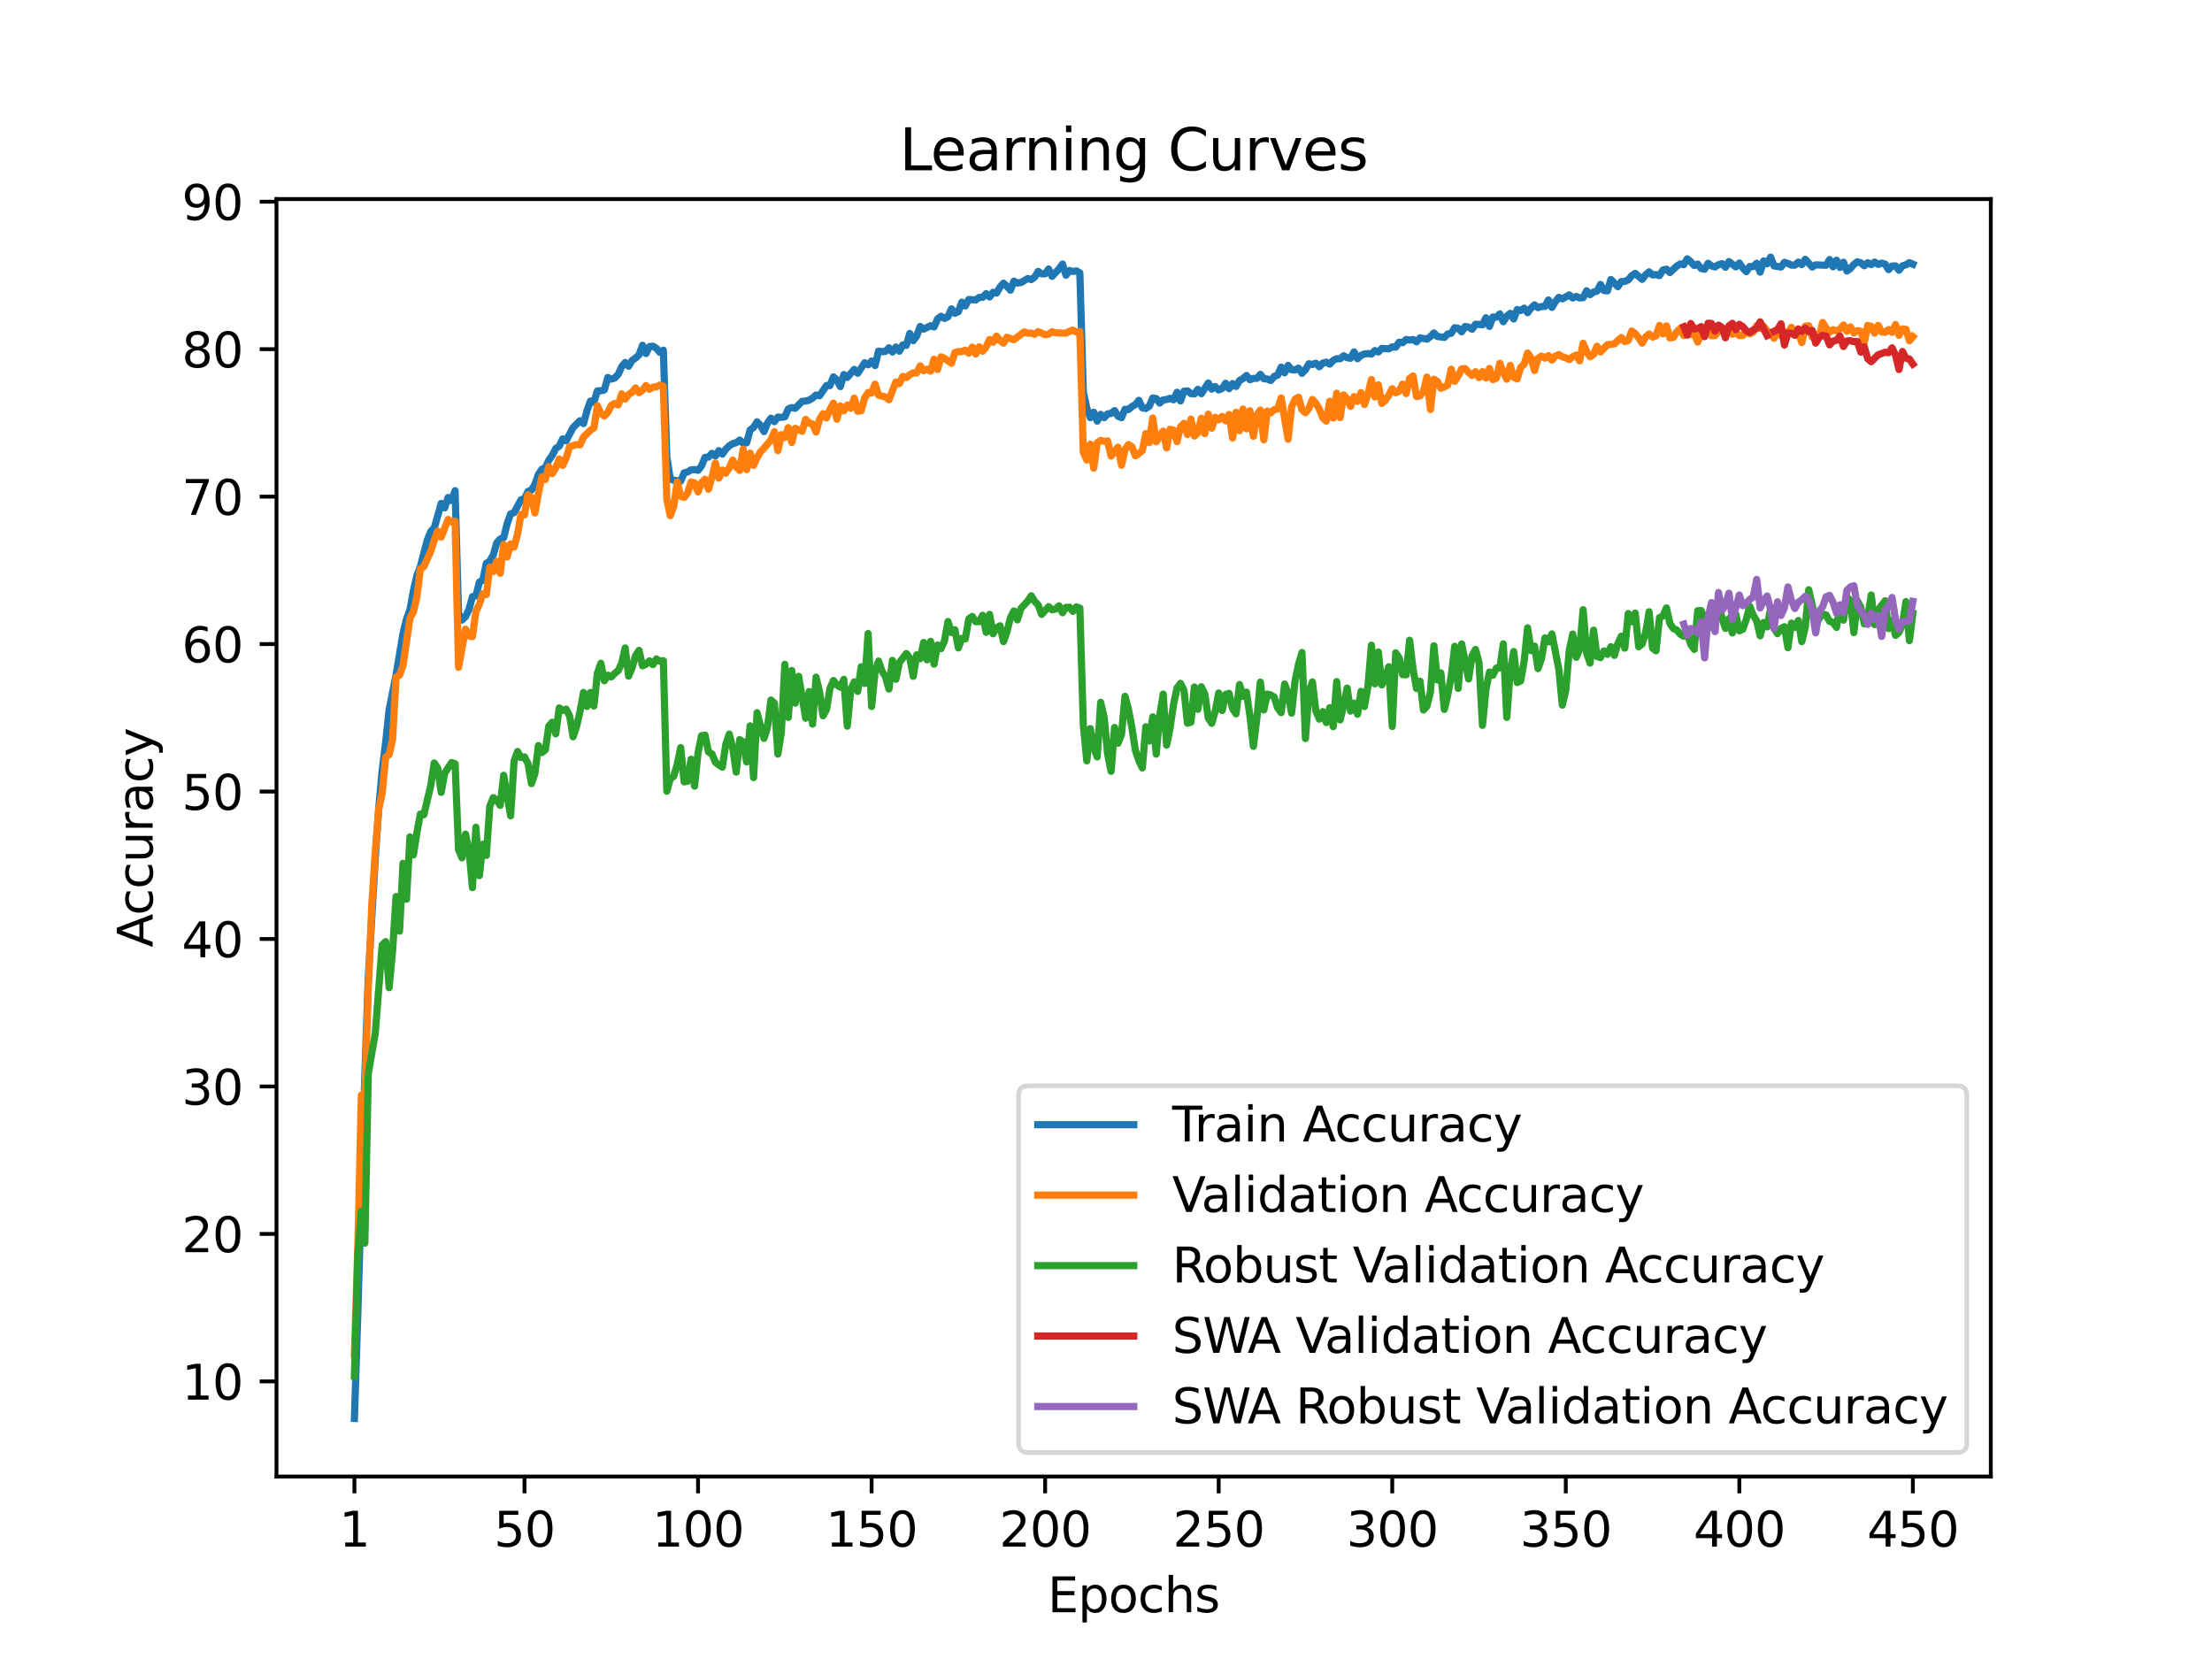 <?xml version="1.0" encoding="utf-8" standalone="no"?>
<!DOCTYPE svg PUBLIC "-//W3C//DTD SVG 1.1//EN"
  "http://www.w3.org/Graphics/SVG/1.1/DTD/svg11.dtd">
<svg xmlns:xlink="http://www.w3.org/1999/xlink" width="460.8pt" height="345.6pt" viewBox="0 0 460.8 345.6" xmlns="http://www.w3.org/2000/svg" version="1.1">
 <defs>
  <style type="text/css">*{stroke-linejoin: round; stroke-linecap: butt}</style>
 </defs>
 <g id="figure_1">
  <g id="patch_1">
   <path d="M 0 345.6 
L 460.8 345.6 
L 460.8 0 
L 0 0 
z
" style="fill: #ffffff"/>
  </g>
  <g id="axes_1">
   <g id="patch_2">
    <path d="M 57.6 307.584 
L 414.72 307.584 
L 414.72 41.472 
L 57.6 41.472 
z
" style="fill: #ffffff"/>
   </g>
   <g id="matplotlib.axis_1">
    <g id="xtick_1">
     <g id="line2d_1">
      <defs>
       <path id="m8cfac893a7" d="M 0 0 
L 0 3.5 
" style="stroke: #000000; stroke-width: 0.8"/>
      </defs>
      <g>
       <use xlink:href="#m8cfac893a7" x="73.833" y="307.584" style="stroke: #000000; stroke-width: 0.8"/>
      </g>
     </g>
     <g id="text_1">
      <!-- 1 -->
      <g transform="translate(70.651 322.182) scale(0.1 -0.1)">
       <defs>
        <path id="DejaVuSans-31" d="M 794 531 
L 1825 531 
L 1825 4091 
L 703 3866 
L 703 4441 
L 1819 4666 
L 2450 4666 
L 2450 531 
L 3481 531 
L 3481 0 
L 794 0 
L 794 531 
z
" transform="scale(0.016)"/>
       </defs>
       <use xlink:href="#DejaVuSans-31"/>
      </g>
     </g>
    </g>
    <g id="xtick_2">
     <g id="line2d_2">
      <g>
       <use xlink:href="#m8cfac893a7" x="109.263" y="307.584" style="stroke: #000000; stroke-width: 0.8"/>
      </g>
     </g>
     <g id="text_2">
      <!-- 50 -->
      <g transform="translate(102.9 322.182) scale(0.1 -0.1)">
       <defs>
        <path id="DejaVuSans-35" d="M 691 4666 
L 3169 4666 
L 3169 4134 
L 1269 4134 
L 1269 2991 
Q 1406 3038 1543 3061 
Q 1681 3084 1819 3084 
Q 2600 3084 3056 2656 
Q 3513 2228 3513 1497 
Q 3513 744 3044 326 
Q 2575 -91 1722 -91 
Q 1428 -91 1123 -41 
Q 819 9 494 109 
L 494 744 
Q 775 591 1075 516 
Q 1375 441 1709 441 
Q 2250 441 2565 725 
Q 2881 1009 2881 1497 
Q 2881 1984 2565 2268 
Q 2250 2553 1709 2553 
Q 1456 2553 1204 2497 
Q 953 2441 691 2322 
L 691 4666 
z
" transform="scale(0.016)"/>
        <path id="DejaVuSans-30" d="M 2034 4250 
Q 1547 4250 1301 3770 
Q 1056 3291 1056 2328 
Q 1056 1369 1301 889 
Q 1547 409 2034 409 
Q 2525 409 2770 889 
Q 3016 1369 3016 2328 
Q 3016 3291 2770 3770 
Q 2525 4250 2034 4250 
z
M 2034 4750 
Q 2819 4750 3233 4129 
Q 3647 3509 3647 2328 
Q 3647 1150 3233 529 
Q 2819 -91 2034 -91 
Q 1250 -91 836 529 
Q 422 1150 422 2328 
Q 422 3509 836 4129 
Q 1250 4750 2034 4750 
z
" transform="scale(0.016)"/>
       </defs>
       <use xlink:href="#DejaVuSans-35"/>
       <use xlink:href="#DejaVuSans-30" x="63.623"/>
      </g>
     </g>
    </g>
    <g id="xtick_3">
     <g id="line2d_3">
      <g>
       <use xlink:href="#m8cfac893a7" x="145.416" y="307.584" style="stroke: #000000; stroke-width: 0.8"/>
      </g>
     </g>
     <g id="text_3">
      <!-- 100 -->
      <g transform="translate(135.872 322.182) scale(0.1 -0.1)">
       <use xlink:href="#DejaVuSans-31"/>
       <use xlink:href="#DejaVuSans-30" x="63.623"/>
       <use xlink:href="#DejaVuSans-30" x="127.246"/>
      </g>
     </g>
    </g>
    <g id="xtick_4">
     <g id="line2d_4">
      <g>
       <use xlink:href="#m8cfac893a7" x="181.569" y="307.584" style="stroke: #000000; stroke-width: 0.8"/>
      </g>
     </g>
     <g id="text_4">
      <!-- 150 -->
      <g transform="translate(172.025 322.182) scale(0.1 -0.1)">
       <use xlink:href="#DejaVuSans-31"/>
       <use xlink:href="#DejaVuSans-35" x="63.623"/>
       <use xlink:href="#DejaVuSans-30" x="127.246"/>
      </g>
     </g>
    </g>
    <g id="xtick_5">
     <g id="line2d_5">
      <g>
       <use xlink:href="#m8cfac893a7" x="217.722" y="307.584" style="stroke: #000000; stroke-width: 0.8"/>
      </g>
     </g>
     <g id="text_5">
      <!-- 200 -->
      <g transform="translate(208.178 322.182) scale(0.1 -0.1)">
       <defs>
        <path id="DejaVuSans-32" d="M 1228 531 
L 3431 531 
L 3431 0 
L 469 0 
L 469 531 
Q 828 903 1448 1529 
Q 2069 2156 2228 2338 
Q 2531 2678 2651 2914 
Q 2772 3150 2772 3378 
Q 2772 3750 2511 3984 
Q 2250 4219 1831 4219 
Q 1534 4219 1204 4116 
Q 875 4013 500 3803 
L 500 4441 
Q 881 4594 1212 4672 
Q 1544 4750 1819 4750 
Q 2544 4750 2975 4387 
Q 3406 4025 3406 3419 
Q 3406 3131 3298 2873 
Q 3191 2616 2906 2266 
Q 2828 2175 2409 1742 
Q 1991 1309 1228 531 
z
" transform="scale(0.016)"/>
       </defs>
       <use xlink:href="#DejaVuSans-32"/>
       <use xlink:href="#DejaVuSans-30" x="63.623"/>
       <use xlink:href="#DejaVuSans-30" x="127.246"/>
      </g>
     </g>
    </g>
    <g id="xtick_6">
     <g id="line2d_6">
      <g>
       <use xlink:href="#m8cfac893a7" x="253.875" y="307.584" style="stroke: #000000; stroke-width: 0.8"/>
      </g>
     </g>
     <g id="text_6">
      <!-- 250 -->
      <g transform="translate(244.331 322.182) scale(0.1 -0.1)">
       <use xlink:href="#DejaVuSans-32"/>
       <use xlink:href="#DejaVuSans-35" x="63.623"/>
       <use xlink:href="#DejaVuSans-30" x="127.246"/>
      </g>
     </g>
    </g>
    <g id="xtick_7">
     <g id="line2d_7">
      <g>
       <use xlink:href="#m8cfac893a7" x="290.028" y="307.584" style="stroke: #000000; stroke-width: 0.8"/>
      </g>
     </g>
     <g id="text_7">
      <!-- 300 -->
      <g transform="translate(280.484 322.182) scale(0.1 -0.1)">
       <defs>
        <path id="DejaVuSans-33" d="M 2597 2516 
Q 3050 2419 3304 2112 
Q 3559 1806 3559 1356 
Q 3559 666 3084 287 
Q 2609 -91 1734 -91 
Q 1441 -91 1130 -33 
Q 819 25 488 141 
L 488 750 
Q 750 597 1062 519 
Q 1375 441 1716 441 
Q 2309 441 2620 675 
Q 2931 909 2931 1356 
Q 2931 1769 2642 2001 
Q 2353 2234 1838 2234 
L 1294 2234 
L 1294 2753 
L 1863 2753 
Q 2328 2753 2575 2939 
Q 2822 3125 2822 3475 
Q 2822 3834 2567 4026 
Q 2313 4219 1838 4219 
Q 1578 4219 1281 4162 
Q 984 4106 628 3988 
L 628 4550 
Q 988 4650 1302 4700 
Q 1616 4750 1894 4750 
Q 2613 4750 3031 4423 
Q 3450 4097 3450 3541 
Q 3450 3153 3228 2886 
Q 3006 2619 2597 2516 
z
" transform="scale(0.016)"/>
       </defs>
       <use xlink:href="#DejaVuSans-33"/>
       <use xlink:href="#DejaVuSans-30" x="63.623"/>
       <use xlink:href="#DejaVuSans-30" x="127.246"/>
      </g>
     </g>
    </g>
    <g id="xtick_8">
     <g id="line2d_8">
      <g>
       <use xlink:href="#m8cfac893a7" x="326.181" y="307.584" style="stroke: #000000; stroke-width: 0.8"/>
      </g>
     </g>
     <g id="text_8">
      <!-- 350 -->
      <g transform="translate(316.637 322.182) scale(0.1 -0.1)">
       <use xlink:href="#DejaVuSans-33"/>
       <use xlink:href="#DejaVuSans-35" x="63.623"/>
       <use xlink:href="#DejaVuSans-30" x="127.246"/>
      </g>
     </g>
    </g>
    <g id="xtick_9">
     <g id="line2d_9">
      <g>
       <use xlink:href="#m8cfac893a7" x="362.334" y="307.584" style="stroke: #000000; stroke-width: 0.8"/>
      </g>
     </g>
     <g id="text_9">
      <!-- 400 -->
      <g transform="translate(352.79 322.182) scale(0.1 -0.1)">
       <defs>
        <path id="DejaVuSans-34" d="M 2419 4116 
L 825 1625 
L 2419 1625 
L 2419 4116 
z
M 2253 4666 
L 3047 4666 
L 3047 1625 
L 3713 1625 
L 3713 1100 
L 3047 1100 
L 3047 0 
L 2419 0 
L 2419 1100 
L 313 1100 
L 313 1709 
L 2253 4666 
z
" transform="scale(0.016)"/>
       </defs>
       <use xlink:href="#DejaVuSans-34"/>
       <use xlink:href="#DejaVuSans-30" x="63.623"/>
       <use xlink:href="#DejaVuSans-30" x="127.246"/>
      </g>
     </g>
    </g>
    <g id="xtick_10">
     <g id="line2d_10">
      <g>
       <use xlink:href="#m8cfac893a7" x="398.487" y="307.584" style="stroke: #000000; stroke-width: 0.8"/>
      </g>
     </g>
     <g id="text_10">
      <!-- 450 -->
      <g transform="translate(388.944 322.182) scale(0.1 -0.1)">
       <use xlink:href="#DejaVuSans-34"/>
       <use xlink:href="#DejaVuSans-35" x="63.623"/>
       <use xlink:href="#DejaVuSans-30" x="127.246"/>
      </g>
     </g>
    </g>
    <g id="text_11">
     <!-- Epochs -->
     <g transform="translate(218.244 335.861) scale(0.1 -0.1)">
      <defs>
       <path id="DejaVuSans-45" d="M 628 4666 
L 3578 4666 
L 3578 4134 
L 1259 4134 
L 1259 2753 
L 3481 2753 
L 3481 2222 
L 1259 2222 
L 1259 531 
L 3634 531 
L 3634 0 
L 628 0 
L 628 4666 
z
" transform="scale(0.016)"/>
       <path id="DejaVuSans-70" d="M 1159 525 
L 1159 -1331 
L 581 -1331 
L 581 3500 
L 1159 3500 
L 1159 2969 
Q 1341 3281 1617 3432 
Q 1894 3584 2278 3584 
Q 2916 3584 3314 3078 
Q 3713 2572 3713 1747 
Q 3713 922 3314 415 
Q 2916 -91 2278 -91 
Q 1894 -91 1617 61 
Q 1341 213 1159 525 
z
M 3116 1747 
Q 3116 2381 2855 2742 
Q 2594 3103 2138 3103 
Q 1681 3103 1420 2742 
Q 1159 2381 1159 1747 
Q 1159 1113 1420 752 
Q 1681 391 2138 391 
Q 2594 391 2855 752 
Q 3116 1113 3116 1747 
z
" transform="scale(0.016)"/>
       <path id="DejaVuSans-6f" d="M 1959 3097 
Q 1497 3097 1228 2736 
Q 959 2375 959 1747 
Q 959 1119 1226 758 
Q 1494 397 1959 397 
Q 2419 397 2687 759 
Q 2956 1122 2956 1747 
Q 2956 2369 2687 2733 
Q 2419 3097 1959 3097 
z
M 1959 3584 
Q 2709 3584 3137 3096 
Q 3566 2609 3566 1747 
Q 3566 888 3137 398 
Q 2709 -91 1959 -91 
Q 1206 -91 779 398 
Q 353 888 353 1747 
Q 353 2609 779 3096 
Q 1206 3584 1959 3584 
z
" transform="scale(0.016)"/>
       <path id="DejaVuSans-63" d="M 3122 3366 
L 3122 2828 
Q 2878 2963 2633 3030 
Q 2388 3097 2138 3097 
Q 1578 3097 1268 2742 
Q 959 2388 959 1747 
Q 959 1106 1268 751 
Q 1578 397 2138 397 
Q 2388 397 2633 464 
Q 2878 531 3122 666 
L 3122 134 
Q 2881 22 2623 -34 
Q 2366 -91 2075 -91 
Q 1284 -91 818 406 
Q 353 903 353 1747 
Q 353 2603 823 3093 
Q 1294 3584 2113 3584 
Q 2378 3584 2631 3529 
Q 2884 3475 3122 3366 
z
" transform="scale(0.016)"/>
       <path id="DejaVuSans-68" d="M 3513 2113 
L 3513 0 
L 2938 0 
L 2938 2094 
Q 2938 2591 2744 2837 
Q 2550 3084 2163 3084 
Q 1697 3084 1428 2787 
Q 1159 2491 1159 1978 
L 1159 0 
L 581 0 
L 581 4863 
L 1159 4863 
L 1159 2956 
Q 1366 3272 1645 3428 
Q 1925 3584 2291 3584 
Q 2894 3584 3203 3211 
Q 3513 2838 3513 2113 
z
" transform="scale(0.016)"/>
       <path id="DejaVuSans-73" d="M 2834 3397 
L 2834 2853 
Q 2591 2978 2328 3040 
Q 2066 3103 1784 3103 
Q 1356 3103 1142 2972 
Q 928 2841 928 2578 
Q 928 2378 1081 2264 
Q 1234 2150 1697 2047 
L 1894 2003 
Q 2506 1872 2764 1633 
Q 3022 1394 3022 966 
Q 3022 478 2636 193 
Q 2250 -91 1575 -91 
Q 1294 -91 989 -36 
Q 684 19 347 128 
L 347 722 
Q 666 556 975 473 
Q 1284 391 1588 391 
Q 1994 391 2212 530 
Q 2431 669 2431 922 
Q 2431 1156 2273 1281 
Q 2116 1406 1581 1522 
L 1381 1569 
Q 847 1681 609 1914 
Q 372 2147 372 2553 
Q 372 3047 722 3315 
Q 1072 3584 1716 3584 
Q 2034 3584 2315 3537 
Q 2597 3491 2834 3397 
z
" transform="scale(0.016)"/>
      </defs>
      <use xlink:href="#DejaVuSans-45"/>
      <use xlink:href="#DejaVuSans-70" x="63.184"/>
      <use xlink:href="#DejaVuSans-6f" x="126.66"/>
      <use xlink:href="#DejaVuSans-63" x="187.842"/>
      <use xlink:href="#DejaVuSans-68" x="242.822"/>
      <use xlink:href="#DejaVuSans-73" x="306.201"/>
     </g>
    </g>
   </g>
   <g id="matplotlib.axis_2">
    <g id="ytick_1">
     <g id="line2d_11">
      <defs>
       <path id="m7bc12a0cc9" d="M 0 0 
L -3.5 0 
" style="stroke: #000000; stroke-width: 0.8"/>
      </defs>
      <g>
       <use xlink:href="#m7bc12a0cc9" x="57.6" y="287.765" style="stroke: #000000; stroke-width: 0.8"/>
      </g>
     </g>
     <g id="text_12">
      <!-- 10 -->
      <g transform="translate(37.875 291.565) scale(0.1 -0.1)">
       <use xlink:href="#DejaVuSans-31"/>
       <use xlink:href="#DejaVuSans-30" x="63.623"/>
      </g>
     </g>
    </g>
    <g id="ytick_2">
     <g id="line2d_12">
      <g>
       <use xlink:href="#m7bc12a0cc9" x="57.6" y="257.047" style="stroke: #000000; stroke-width: 0.8"/>
      </g>
     </g>
     <g id="text_13">
      <!-- 20 -->
      <g transform="translate(37.875 260.846) scale(0.1 -0.1)">
       <use xlink:href="#DejaVuSans-32"/>
       <use xlink:href="#DejaVuSans-30" x="63.623"/>
      </g>
     </g>
    </g>
    <g id="ytick_3">
     <g id="line2d_13">
      <g>
       <use xlink:href="#m7bc12a0cc9" x="57.6" y="226.329" style="stroke: #000000; stroke-width: 0.8"/>
      </g>
     </g>
     <g id="text_14">
      <!-- 30 -->
      <g transform="translate(37.875 230.128) scale(0.1 -0.1)">
       <use xlink:href="#DejaVuSans-33"/>
       <use xlink:href="#DejaVuSans-30" x="63.623"/>
      </g>
     </g>
    </g>
    <g id="ytick_4">
     <g id="line2d_14">
      <g>
       <use xlink:href="#m7bc12a0cc9" x="57.6" y="195.61" style="stroke: #000000; stroke-width: 0.8"/>
      </g>
     </g>
     <g id="text_15">
      <!-- 40 -->
      <g transform="translate(37.875 199.409) scale(0.1 -0.1)">
       <use xlink:href="#DejaVuSans-34"/>
       <use xlink:href="#DejaVuSans-30" x="63.623"/>
      </g>
     </g>
    </g>
    <g id="ytick_5">
     <g id="line2d_15">
      <g>
       <use xlink:href="#m7bc12a0cc9" x="57.6" y="164.892" style="stroke: #000000; stroke-width: 0.8"/>
      </g>
     </g>
     <g id="text_16">
      <!-- 50 -->
      <g transform="translate(37.875 168.691) scale(0.1 -0.1)">
       <use xlink:href="#DejaVuSans-35"/>
       <use xlink:href="#DejaVuSans-30" x="63.623"/>
      </g>
     </g>
    </g>
    <g id="ytick_6">
     <g id="line2d_16">
      <g>
       <use xlink:href="#m7bc12a0cc9" x="57.6" y="134.173" style="stroke: #000000; stroke-width: 0.8"/>
      </g>
     </g>
     <g id="text_17">
      <!-- 60 -->
      <g transform="translate(37.875 137.972) scale(0.1 -0.1)">
       <defs>
        <path id="DejaVuSans-36" d="M 2113 2584 
Q 1688 2584 1439 2293 
Q 1191 2003 1191 1497 
Q 1191 994 1439 701 
Q 1688 409 2113 409 
Q 2538 409 2786 701 
Q 3034 994 3034 1497 
Q 3034 2003 2786 2293 
Q 2538 2584 2113 2584 
z
M 3366 4563 
L 3366 3988 
Q 3128 4100 2886 4159 
Q 2644 4219 2406 4219 
Q 1781 4219 1451 3797 
Q 1122 3375 1075 2522 
Q 1259 2794 1537 2939 
Q 1816 3084 2150 3084 
Q 2853 3084 3261 2657 
Q 3669 2231 3669 1497 
Q 3669 778 3244 343 
Q 2819 -91 2113 -91 
Q 1303 -91 875 529 
Q 447 1150 447 2328 
Q 447 3434 972 4092 
Q 1497 4750 2381 4750 
Q 2619 4750 2861 4703 
Q 3103 4656 3366 4563 
z
" transform="scale(0.016)"/>
       </defs>
       <use xlink:href="#DejaVuSans-36"/>
       <use xlink:href="#DejaVuSans-30" x="63.623"/>
      </g>
     </g>
    </g>
    <g id="ytick_7">
     <g id="line2d_17">
      <g>
       <use xlink:href="#m7bc12a0cc9" x="57.6" y="103.455" style="stroke: #000000; stroke-width: 0.8"/>
      </g>
     </g>
     <g id="text_18">
      <!-- 70 -->
      <g transform="translate(37.875 107.254) scale(0.1 -0.1)">
       <defs>
        <path id="DejaVuSans-37" d="M 525 4666 
L 3525 4666 
L 3525 4397 
L 1831 0 
L 1172 0 
L 2766 4134 
L 525 4134 
L 525 4666 
z
" transform="scale(0.016)"/>
       </defs>
       <use xlink:href="#DejaVuSans-37"/>
       <use xlink:href="#DejaVuSans-30" x="63.623"/>
      </g>
     </g>
    </g>
    <g id="ytick_8">
     <g id="line2d_18">
      <g>
       <use xlink:href="#m7bc12a0cc9" x="57.6" y="72.736" style="stroke: #000000; stroke-width: 0.8"/>
      </g>
     </g>
     <g id="text_19">
      <!-- 80 -->
      <g transform="translate(37.875 76.536) scale(0.1 -0.1)">
       <defs>
        <path id="DejaVuSans-38" d="M 2034 2216 
Q 1584 2216 1326 1975 
Q 1069 1734 1069 1313 
Q 1069 891 1326 650 
Q 1584 409 2034 409 
Q 2484 409 2743 651 
Q 3003 894 3003 1313 
Q 3003 1734 2745 1975 
Q 2488 2216 2034 2216 
z
M 1403 2484 
Q 997 2584 770 2862 
Q 544 3141 544 3541 
Q 544 4100 942 4425 
Q 1341 4750 2034 4750 
Q 2731 4750 3128 4425 
Q 3525 4100 3525 3541 
Q 3525 3141 3298 2862 
Q 3072 2584 2669 2484 
Q 3125 2378 3379 2068 
Q 3634 1759 3634 1313 
Q 3634 634 3220 271 
Q 2806 -91 2034 -91 
Q 1263 -91 848 271 
Q 434 634 434 1313 
Q 434 1759 690 2068 
Q 947 2378 1403 2484 
z
M 1172 3481 
Q 1172 3119 1398 2916 
Q 1625 2713 2034 2713 
Q 2441 2713 2670 2916 
Q 2900 3119 2900 3481 
Q 2900 3844 2670 4047 
Q 2441 4250 2034 4250 
Q 1625 4250 1398 4047 
Q 1172 3844 1172 3481 
z
" transform="scale(0.016)"/>
       </defs>
       <use xlink:href="#DejaVuSans-38"/>
       <use xlink:href="#DejaVuSans-30" x="63.623"/>
      </g>
     </g>
    </g>
    <g id="ytick_9">
     <g id="line2d_19">
      <g>
       <use xlink:href="#m7bc12a0cc9" x="57.6" y="42.018" style="stroke: #000000; stroke-width: 0.8"/>
      </g>
     </g>
     <g id="text_20">
      <!-- 90 -->
      <g transform="translate(37.875 45.817) scale(0.1 -0.1)">
       <defs>
        <path id="DejaVuSans-39" d="M 703 97 
L 703 672 
Q 941 559 1184 500 
Q 1428 441 1663 441 
Q 2288 441 2617 861 
Q 2947 1281 2994 2138 
Q 2813 1869 2534 1725 
Q 2256 1581 1919 1581 
Q 1219 1581 811 2004 
Q 403 2428 403 3163 
Q 403 3881 828 4315 
Q 1253 4750 1959 4750 
Q 2769 4750 3195 4129 
Q 3622 3509 3622 2328 
Q 3622 1225 3098 567 
Q 2575 -91 1691 -91 
Q 1453 -91 1209 -44 
Q 966 3 703 97 
z
M 1959 2075 
Q 2384 2075 2632 2365 
Q 2881 2656 2881 3163 
Q 2881 3666 2632 3958 
Q 2384 4250 1959 4250 
Q 1534 4250 1286 3958 
Q 1038 3666 1038 3163 
Q 1038 2656 1286 2365 
Q 1534 2075 1959 2075 
z
" transform="scale(0.016)"/>
       </defs>
       <use xlink:href="#DejaVuSans-39"/>
       <use xlink:href="#DejaVuSans-30" x="63.623"/>
      </g>
     </g>
    </g>
    <g id="text_21">
     <!-- Accuracy -->
     <g transform="translate(31.795 197.356) rotate(-90) scale(0.1 -0.1)">
      <defs>
       <path id="DejaVuSans-41" d="M 2188 4044 
L 1331 1722 
L 3047 1722 
L 2188 4044 
z
M 1831 4666 
L 2547 4666 
L 4325 0 
L 3669 0 
L 3244 1197 
L 1141 1197 
L 716 0 
L 50 0 
L 1831 4666 
z
" transform="scale(0.016)"/>
       <path id="DejaVuSans-75" d="M 544 1381 
L 544 3500 
L 1119 3500 
L 1119 1403 
Q 1119 906 1312 657 
Q 1506 409 1894 409 
Q 2359 409 2629 706 
Q 2900 1003 2900 1516 
L 2900 3500 
L 3475 3500 
L 3475 0 
L 2900 0 
L 2900 538 
Q 2691 219 2414 64 
Q 2138 -91 1772 -91 
Q 1169 -91 856 284 
Q 544 659 544 1381 
z
M 1991 3584 
L 1991 3584 
z
" transform="scale(0.016)"/>
       <path id="DejaVuSans-72" d="M 2631 2963 
Q 2534 3019 2420 3045 
Q 2306 3072 2169 3072 
Q 1681 3072 1420 2755 
Q 1159 2438 1159 1844 
L 1159 0 
L 581 0 
L 581 3500 
L 1159 3500 
L 1159 2956 
Q 1341 3275 1631 3429 
Q 1922 3584 2338 3584 
Q 2397 3584 2469 3576 
Q 2541 3569 2628 3553 
L 2631 2963 
z
" transform="scale(0.016)"/>
       <path id="DejaVuSans-61" d="M 2194 1759 
Q 1497 1759 1228 1600 
Q 959 1441 959 1056 
Q 959 750 1161 570 
Q 1363 391 1709 391 
Q 2188 391 2477 730 
Q 2766 1069 2766 1631 
L 2766 1759 
L 2194 1759 
z
M 3341 1997 
L 3341 0 
L 2766 0 
L 2766 531 
Q 2569 213 2275 61 
Q 1981 -91 1556 -91 
Q 1019 -91 701 211 
Q 384 513 384 1019 
Q 384 1609 779 1909 
Q 1175 2209 1959 2209 
L 2766 2209 
L 2766 2266 
Q 2766 2663 2505 2880 
Q 2244 3097 1772 3097 
Q 1472 3097 1187 3025 
Q 903 2953 641 2809 
L 641 3341 
Q 956 3463 1253 3523 
Q 1550 3584 1831 3584 
Q 2591 3584 2966 3190 
Q 3341 2797 3341 1997 
z
" transform="scale(0.016)"/>
       <path id="DejaVuSans-79" d="M 2059 -325 
Q 1816 -950 1584 -1140 
Q 1353 -1331 966 -1331 
L 506 -1331 
L 506 -850 
L 844 -850 
Q 1081 -850 1212 -737 
Q 1344 -625 1503 -206 
L 1606 56 
L 191 3500 
L 800 3500 
L 1894 763 
L 2988 3500 
L 3597 3500 
L 2059 -325 
z
" transform="scale(0.016)"/>
      </defs>
      <use xlink:href="#DejaVuSans-41"/>
      <use xlink:href="#DejaVuSans-63" x="66.658"/>
      <use xlink:href="#DejaVuSans-63" x="121.639"/>
      <use xlink:href="#DejaVuSans-75" x="176.619"/>
      <use xlink:href="#DejaVuSans-72" x="239.998"/>
      <use xlink:href="#DejaVuSans-61" x="281.111"/>
      <use xlink:href="#DejaVuSans-63" x="342.391"/>
      <use xlink:href="#DejaVuSans-79" x="397.371"/>
     </g>
    </g>
   </g>
   <g id="line2d_20">
    <path d="M 73.833 295.488 
L 74.556 273.156 
L 76.002 224 
L 76.725 203.505 
L 78.171 178.862 
L 78.894 168.418 
L 79.617 160.437 
L 80.34 154.65 
L 81.063 147.849 
L 82.509 140.575 
L 83.956 131.937 
L 84.679 129 
L 85.402 127.016 
L 86.125 123.053 
L 86.848 119.926 
L 87.571 118.003 
L 89.017 112.498 
L 89.74 110.704 
L 90.463 109.998 
L 91.909 104.874 
L 92.632 105.802 
L 93.355 103.627 
L 94.078 104.272 
L 94.802 102.22 
L 95.525 127.79 
L 96.248 129.172 
L 96.971 128.453 
L 97.694 126.973 
L 98.417 124.294 
L 99.14 124.128 
L 99.863 121.265 
L 100.586 120.841 
L 101.309 117.358 
L 102.032 116.879 
L 102.755 115.625 
L 103.478 113.082 
L 104.201 112.289 
L 104.924 112.001 
L 105.647 109.113 
L 106.37 107.061 
L 107.094 106.785 
L 108.54 104.118 
L 109.263 103.885 
L 109.986 102.373 
L 110.709 102.097 
L 111.432 100.905 
L 112.155 98.835 
L 112.878 97.753 
L 113.601 97.416 
L 114.324 95.886 
L 115.047 94.835 
L 115.77 93.428 
L 116.493 92.949 
L 117.216 91.425 
L 117.939 91.812 
L 119.386 89.054 
L 120.832 87.641 
L 121.555 88.249 
L 122.278 85.564 
L 123.001 83.543 
L 123.724 83.795 
L 124.447 81.417 
L 125.17 81.405 
L 125.893 81.227 
L 126.616 78.634 
L 127.339 78.978 
L 128.062 78.751 
L 128.785 77.971 
L 129.508 76.392 
L 130.232 75.519 
L 130.955 76.294 
L 131.678 75.083 
L 132.401 74.592 
L 133.124 73.916 
L 133.847 71.925 
L 134.57 73.652 
L 135.293 72.214 
L 136.016 72.11 
L 136.739 72.558 
L 137.462 73.4 
L 138.185 72.951 
L 138.908 95.161 
L 139.631 99.775 
L 140.354 100.045 
L 141.8 100.229 
L 142.524 98.503 
L 143.247 98.312 
L 143.97 97.876 
L 144.693 97.815 
L 145.416 97.968 
L 146.139 97.059 
L 146.862 95.29 
L 147.585 95.21 
L 148.308 94.436 
L 149.031 94.976 
L 149.754 93.883 
L 150.477 94.602 
L 151.2 93.57 
L 151.923 92.869 
L 152.646 92.421 
L 153.369 92.218 
L 154.093 91.671 
L 154.816 92.365 
L 155.539 92.243 
L 156.262 89.588 
L 156.985 89.023 
L 157.708 87.874 
L 158.431 88.599 
L 159.154 89.908 
L 159.877 88.126 
L 160.6 87.119 
L 161.323 87.831 
L 162.046 86.879 
L 162.769 86.947 
L 163.492 86.824 
L 164.215 85.196 
L 164.938 84.901 
L 165.662 85.054 
L 167.108 83.598 
L 167.831 83.555 
L 168.554 83.365 
L 169.277 82.929 
L 170 82.284 
L 170.723 82.449 
L 172.169 80.318 
L 172.892 80.33 
L 173.615 78.524 
L 174.338 79.138 
L 175.061 80.533 
L 175.784 78.026 
L 176.507 78.622 
L 177.954 76.957 
L 178.677 77.762 
L 180.123 75.575 
L 180.846 75.999 
L 181.569 75.212 
L 182.292 76.152 
L 183.015 73.136 
L 183.738 73.271 
L 184.461 73.185 
L 185.184 72.454 
L 185.907 73.338 
L 186.63 72.294 
L 187.353 73.154 
L 188.076 71.839 
L 188.799 71.944 
L 189.523 69.462 
L 190.246 70.967 
L 190.969 69.966 
L 191.692 68 
L 192.415 68.559 
L 193.861 67.852 
L 194.584 68.11 
L 195.307 66.451 
L 196.03 65.886 
L 196.753 66.328 
L 197.476 65.978 
L 198.199 64.344 
L 198.922 65.266 
L 199.645 64.922 
L 200.368 62.943 
L 201.092 63.742 
L 201.815 62.39 
L 203.261 62.489 
L 203.984 61.954 
L 204.707 61.936 
L 205.43 61.174 
L 206.153 61.862 
L 206.876 60.879 
L 207.599 61.057 
L 208.322 59.792 
L 209.045 58.993 
L 209.768 59.638 
L 210.491 60.449 
L 211.214 58.569 
L 211.937 58.962 
L 212.661 58.876 
L 214.107 58.022 
L 214.83 58.243 
L 215.553 57.721 
L 216.276 56.535 
L 216.999 57.051 
L 217.722 57.033 
L 218.445 56.038 
L 219.168 57.561 
L 220.614 56.019 
L 221.337 55.006 
L 222.06 57.334 
L 222.783 56.351 
L 223.506 56.548 
L 224.229 56.443 
L 224.953 56.855 
L 225.676 81.614 
L 226.399 84.999 
L 227.122 87.002 
L 227.845 85.884 
L 228.568 87.727 
L 229.291 86.32 
L 230.014 87.02 
L 230.737 86.234 
L 231.46 86.123 
L 232.183 85.534 
L 232.906 86.701 
L 233.629 87.008 
L 234.352 85.257 
L 235.075 85.319 
L 235.798 84.692 
L 236.522 84.274 
L 237.245 83.396 
L 237.968 84.95 
L 238.691 85.097 
L 239.414 84.618 
L 240.137 82.916 
L 240.86 83.027 
L 241.583 83.967 
L 242.306 83.31 
L 243.029 83.224 
L 243.752 82.984 
L 244.475 83.285 
L 245.198 81.718 
L 245.921 83.518 
L 246.644 81.491 
L 247.367 81.423 
L 248.091 82.001 
L 248.814 82.075 
L 249.537 81.104 
L 250.26 82.019 
L 251.706 79.783 
L 252.429 81.061 
L 253.152 80.52 
L 253.875 81.239 
L 254.598 80.92 
L 255.321 79.838 
L 256.044 80.975 
L 256.767 79.912 
L 257.49 80.508 
L 258.213 79.279 
L 258.936 78.88 
L 259.659 78.216 
L 260.383 79.101 
L 261.106 78.825 
L 261.829 78.812 
L 262.552 77.989 
L 263.275 78.892 
L 263.998 78.948 
L 264.721 79.267 
L 265.444 78.407 
L 266.167 78.137 
L 266.89 76.484 
L 267.613 77.664 
L 268.336 76.115 
L 269.059 77.025 
L 269.782 77.068 
L 270.505 76.699 
L 271.228 77.768 
L 271.952 77.006 
L 272.675 75.777 
L 273.398 75.931 
L 274.121 75.661 
L 274.844 76.398 
L 275.567 75.636 
L 276.29 75.446 
L 277.013 75.851 
L 277.736 75.083 
L 278.459 74.727 
L 279.182 74.733 
L 279.905 74.119 
L 280.628 74.518 
L 281.351 74.635 
L 282.074 73.302 
L 282.797 74.727 
L 283.521 74.039 
L 284.244 73.738 
L 284.967 73.646 
L 285.69 73.756 
L 286.413 73.037 
L 287.136 73.332 
L 287.859 72.583 
L 289.305 72.663 
L 290.028 72.263 
L 290.751 72.319 
L 291.474 71.28 
L 292.197 71.397 
L 292.92 70.727 
L 293.643 70.832 
L 294.366 70.727 
L 295.089 71.207 
L 295.813 70.389 
L 297.259 70.641 
L 297.982 70.113 
L 298.705 69.363 
L 299.428 70.088 
L 300.874 70.297 
L 301.597 69.572 
L 302.32 69.425 
L 303.043 68.27 
L 303.766 68.393 
L 304.489 69.118 
L 305.212 68.018 
L 305.935 68.153 
L 306.658 68.595 
L 307.382 67.545 
L 308.828 67.649 
L 309.551 66.193 
L 310.274 68 
L 310.997 66.034 
L 311.72 66.077 
L 312.443 65.395 
L 313.166 67.023 
L 313.889 65.874 
L 314.612 65.272 
L 315.335 66.445 
L 316.058 64.491 
L 316.781 64.688 
L 317.504 64.197 
L 318.227 65.137 
L 318.951 64.172 
L 319.674 63.515 
L 320.397 64.086 
L 321.12 63.846 
L 321.843 63.828 
L 322.566 62.489 
L 323.289 64.031 
L 324.012 62.827 
L 324.735 61.942 
L 325.458 62.261 
L 326.904 61.438 
L 327.627 62.083 
L 328.35 61.745 
L 329.073 62.065 
L 329.796 62.016 
L 330.52 60.578 
L 331.243 61.383 
L 331.966 60.836 
L 332.689 60.646 
L 333.412 59.251 
L 334.135 60.529 
L 334.858 60.596 
L 335.581 58.225 
L 337.027 59.718 
L 337.75 58.661 
L 338.473 58.624 
L 339.196 58.305 
L 339.919 57.432 
L 340.642 56.947 
L 342.088 58.194 
L 342.812 57.254 
L 343.535 56.634 
L 344.258 57.267 
L 344.981 57.205 
L 345.704 57.408 
L 346.427 56.241 
L 347.15 56.075 
L 347.873 56.781 
L 349.319 55.423 
L 350.042 54.969 
L 350.765 55.135 
L 351.488 53.912 
L 352.211 54.508 
L 352.934 55.313 
L 353.657 55.024 
L 354.381 55.933 
L 355.104 56.087 
L 355.827 54.846 
L 356.55 55.399 
L 357.273 55.614 
L 357.996 55.135 
L 358.719 54.926 
L 359.442 55.675 
L 360.165 54.49 
L 361.611 55.589 
L 362.334 54.797 
L 363.057 55.835 
L 363.78 56.597 
L 364.503 55.522 
L 365.226 55.54 
L 365.95 54.84 
L 366.673 56.701 
L 367.396 54.348 
L 368.119 54.95 
L 368.842 53.568 
L 369.565 55.393 
L 371.011 55.626 
L 371.734 54.655 
L 372.457 54.877 
L 373.18 55.233 
L 373.903 55.233 
L 374.626 54.6 
L 375.349 55.122 
L 376.072 54.023 
L 377.518 55.626 
L 378.242 55.178 
L 380.411 55.264 
L 381.134 54.066 
L 381.857 55.583 
L 382.58 54.207 
L 383.303 55.712 
L 384.026 54.625 
L 384.749 56.456 
L 385.472 55.921 
L 386.195 55.085 
L 386.918 54.533 
L 387.641 54.754 
L 388.364 55.356 
L 389.087 54.729 
L 389.811 55.128 
L 390.534 54.594 
L 391.257 55.079 
L 391.98 54.821 
L 392.703 55.012 
L 393.426 56.167 
L 394.149 55.411 
L 394.872 55.393 
L 395.595 56.284 
L 396.318 55.38 
L 397.041 55.159 
L 397.764 54.717 
L 398.487 55.03 
L 398.487 55.03 
" clip-path="url(#p171f22a700)" style="fill: none; stroke: #1f77b4; stroke-width: 1.5; stroke-linecap: square"/>
   </g>
   <g id="line2d_21">
    <path d="M 73.833 282.113 
L 74.556 259.044 
L 75.279 228.141 
L 76.002 227.895 
L 76.725 205.87 
L 77.448 188.668 
L 78.171 177.548 
L 78.894 168.578 
L 79.617 165.23 
L 80.34 157.765 
L 81.063 157.181 
L 81.786 154.017 
L 82.509 141.054 
L 83.233 140.655 
L 83.956 138.597 
L 85.402 128.736 
L 86.125 127.477 
L 86.848 124.343 
L 87.571 118.537 
L 88.294 118.015 
L 89.74 114.851 
L 90.463 112.547 
L 91.186 110.643 
L 91.909 111.872 
L 93.355 108.216 
L 94.078 108.708 
L 94.802 108.585 
L 95.525 139.027 
L 96.971 131.071 
L 97.694 132.484 
L 98.417 132.607 
L 99.14 127.384 
L 99.863 125.879 
L 100.586 123.698 
L 101.309 123.852 
L 102.032 118.169 
L 102.755 119.06 
L 103.478 116.94 
L 104.201 119.428 
L 104.924 113.438 
L 105.647 116.019 
L 106.37 113.315 
L 107.094 113.96 
L 107.817 111.257 
L 108.54 107.141 
L 109.263 107.233 
L 109.986 103.055 
L 110.709 103.608 
L 111.432 106.864 
L 112.155 102.779 
L 112.878 99.369 
L 113.601 99.891 
L 114.324 97.188 
L 115.047 98.663 
L 115.77 97.465 
L 116.493 95.622 
L 117.216 96.942 
L 117.939 95.407 
L 118.663 93.041 
L 120.109 92.611 
L 120.832 92.673 
L 121.555 91.044 
L 123.001 89.631 
L 123.724 89.14 
L 124.447 84.532 
L 125.17 86.13 
L 125.893 86.652 
L 126.616 85.915 
L 127.339 84.44 
L 128.062 84.041 
L 128.785 84.348 
L 129.508 82.044 
L 130.232 83.15 
L 130.955 82.167 
L 131.678 81.706 
L 132.401 80.815 
L 133.124 81.798 
L 133.847 81.276 
L 134.57 80.324 
L 135.293 81.092 
L 136.016 80.662 
L 136.739 80.57 
L 137.462 80.201 
L 138.185 80.477 
L 138.908 104.038 
L 139.631 107.417 
L 140.354 105.482 
L 141.077 100.383 
L 141.8 103.393 
L 142.524 103.608 
L 143.247 102.687 
L 143.97 100.414 
L 144.693 100.598 
L 145.416 102.472 
L 146.139 100.536 
L 146.862 99.83 
L 147.585 101.919 
L 148.308 99.4 
L 149.031 96.451 
L 149.754 99.615 
L 150.477 97.925 
L 151.2 98.571 
L 151.923 97.434 
L 152.646 95.837 
L 153.369 97.25 
L 154.093 97.987 
L 154.816 93.594 
L 155.539 97.833 
L 156.262 94.393 
L 156.985 96.942 
L 157.708 95.345 
L 158.431 94.116 
L 159.154 93.379 
L 160.6 91.628 
L 161.323 89.939 
L 162.046 93.871 
L 162.769 90.553 
L 163.492 91.137 
L 164.215 89.079 
L 164.938 92.181 
L 165.662 89.232 
L 167.108 89.846 
L 167.831 87.358 
L 168.554 88.126 
L 169.277 88.311 
L 170 90 
L 170.723 87.358 
L 171.446 86.191 
L 172.169 87.051 
L 172.892 85.331 
L 173.615 83.979 
L 174.338 87.328 
L 175.061 84.563 
L 175.784 85.577 
L 176.507 84.379 
L 177.231 85.054 
L 177.954 82.935 
L 178.677 85.669 
L 179.4 85.546 
L 180.123 82.904 
L 180.846 81.768 
L 181.569 81.89 
L 182.292 80.017 
L 183.015 82.32 
L 184.461 82.689 
L 185.184 83.273 
L 186.63 79.587 
L 187.353 79.894 
L 188.076 78.419 
L 188.799 78.665 
L 189.523 78.051 
L 190.246 77.682 
L 190.969 77.682 
L 191.692 76.207 
L 192.415 77.221 
L 193.138 76.914 
L 193.861 77.313 
L 194.584 74.825 
L 195.307 76.975 
L 196.03 74.334 
L 196.753 74.641 
L 198.199 75.685 
L 198.922 73.443 
L 199.645 73.228 
L 200.368 73.259 
L 201.092 72.951 
L 201.815 73.566 
L 202.538 72.306 
L 203.261 73.75 
L 203.984 72.245 
L 204.707 73.166 
L 205.43 72.276 
L 206.153 70.709 
L 206.876 71.293 
L 207.599 70.033 
L 208.322 70.955 
L 209.045 71.477 
L 209.768 70.248 
L 211.214 70.77 
L 213.384 69.142 
L 214.107 69.419 
L 214.83 69.388 
L 215.553 69.634 
L 216.276 69.081 
L 217.722 69.726 
L 218.445 69.603 
L 219.168 69.112 
L 219.891 69.327 
L 222.06 69.419 
L 222.783 69.019 
L 223.506 68.774 
L 224.229 69.173 
L 224.953 69.05 
L 225.676 94.208 
L 226.399 95.837 
L 227.122 92.519 
L 227.845 97.526 
L 228.568 92.243 
L 229.291 91.751 
L 230.014 91.935 
L 230.737 91.843 
L 231.46 95.007 
L 232.906 93.164 
L 233.629 96.912 
L 234.352 93.686 
L 235.075 92.611 
L 235.798 93.072 
L 236.522 94.946 
L 237.245 94.485 
L 237.968 93.871 
L 238.691 90.307 
L 239.414 92.212 
L 240.137 87.082 
L 240.86 92.027 
L 242.306 89.816 
L 243.029 93.318 
L 243.752 89.416 
L 244.475 89.601 
L 245.198 91.997 
L 245.921 88.925 
L 246.644 88.188 
L 247.367 90.522 
L 248.091 87.297 
L 248.814 90.829 
L 249.537 90.154 
L 250.26 87.143 
L 250.983 90.338 
L 251.706 86.283 
L 252.429 89.201 
L 253.152 86.928 
L 253.875 87.45 
L 254.598 86.744 
L 255.321 87.665 
L 256.044 86.345 
L 256.767 91.26 
L 257.49 85.884 
L 258.213 89.724 
L 258.936 85.208 
L 259.659 89.324 
L 260.383 85.577 
L 261.106 90.891 
L 261.829 86.437 
L 262.552 85.423 
L 263.275 91.628 
L 263.998 85.638 
L 264.721 86.007 
L 265.444 85.331 
L 266.167 85.208 
L 266.89 82.904 
L 268.336 91.505 
L 269.059 84.809 
L 269.782 83.181 
L 270.505 82.751 
L 271.228 85.362 
L 271.952 85.976 
L 272.675 85.085 
L 273.398 83.211 
L 274.121 83.979 
L 274.844 85.239 
L 275.567 87.051 
L 276.29 87.727 
L 277.013 83.58 
L 277.736 87.082 
L 278.459 81.921 
L 279.182 86.99 
L 279.905 82.259 
L 280.628 83.119 
L 281.351 84.655 
L 282.074 82.628 
L 282.797 83.611 
L 283.521 81.798 
L 284.244 84.256 
L 284.967 82.105 
L 285.69 79.064 
L 286.413 82.689 
L 287.136 80.17 
L 287.859 84.041 
L 288.582 83.396 
L 289.305 82.351 
L 290.028 80.969 
L 290.751 81.829 
L 291.474 81.491 
L 292.197 80.017 
L 292.92 81.983 
L 293.643 78.819 
L 294.366 78.327 
L 295.089 82.597 
L 295.813 82.474 
L 296.536 81.522 
L 297.259 78.542 
L 297.982 85.3 
L 298.705 79.003 
L 299.428 79.464 
L 300.151 80.877 
L 300.874 80.6 
L 301.597 80.201 
L 302.32 76.914 
L 303.043 79.433 
L 303.766 78.327 
L 304.489 76.853 
L 305.212 76.791 
L 305.935 77.59 
L 306.658 78.204 
L 307.382 77.436 
L 308.105 78.665 
L 308.828 77.406 
L 309.551 78.757 
L 310.274 76.76 
L 310.997 79.095 
L 311.72 78.757 
L 312.443 75.685 
L 313.166 77.59 
L 313.889 79.003 
L 314.612 76.115 
L 315.335 78.604 
L 316.058 78.941 
L 316.781 76.545 
L 317.504 75.87 
L 318.227 73.535 
L 318.951 74.549 
L 319.674 77.19 
L 320.397 74.672 
L 321.12 74.18 
L 321.843 74.61 
L 322.566 74.088 
L 323.289 75.009 
L 324.012 74.18 
L 324.735 73.873 
L 325.458 74.334 
L 326.181 74.549 
L 326.904 74.917 
L 327.627 74.303 
L 328.35 73.965 
L 329.073 75.163 
L 329.796 71.508 
L 330.52 73.259 
L 331.243 74.303 
L 331.966 73.842 
L 332.689 72.122 
L 333.412 73.32 
L 334.858 71.815 
L 336.304 71.63 
L 337.75 70.31 
L 338.473 71.17 
L 339.196 70.893 
L 339.919 68.958 
L 340.642 69.511 
L 341.365 70.371 
L 342.088 71.477 
L 342.812 70.217 
L 343.535 69.572 
L 344.258 70.217 
L 344.981 69.972 
L 345.704 67.791 
L 346.427 69.542 
L 347.15 67.883 
L 347.873 70.402 
L 348.596 70.279 
L 349.319 69.081 
L 350.042 68.436 
L 350.765 69.91 
L 351.488 69.234 
L 352.211 69.695 
L 352.934 69.542 
L 353.657 71.262 
L 354.381 69.695 
L 355.104 68.927 
L 355.827 68.651 
L 356.55 69.941 
L 357.273 69.91 
L 357.996 68.989 
L 358.719 68.62 
L 360.165 68.681 
L 360.888 69.634 
L 361.611 69.265 
L 362.334 69.91 
L 363.057 69.879 
L 363.78 68.958 
L 364.503 69.542 
L 365.226 69.173 
L 365.95 67.852 
L 366.673 68.405 
L 367.396 67.975 
L 368.119 68.897 
L 368.842 69.419 
L 369.565 70.463 
L 370.288 68.62 
L 371.011 69.91 
L 371.734 69.112 
L 372.457 69.419 
L 373.18 68.19 
L 373.903 69.265 
L 374.626 69.296 
L 375.349 71.354 
L 376.072 67.944 
L 376.795 67.852 
L 377.518 70.217 
L 378.242 69.634 
L 378.965 70.31 
L 379.688 67.176 
L 380.411 68.313 
L 381.134 69.234 
L 381.857 68.681 
L 382.58 68.927 
L 383.303 68.559 
L 384.026 67.698 
L 384.749 69.019 
L 385.472 68.098 
L 386.195 69.357 
L 386.918 68.866 
L 387.641 69.019 
L 388.364 71.323 
L 389.087 67.791 
L 389.811 67.975 
L 390.534 69.388 
L 391.257 67.791 
L 391.98 69.142 
L 392.703 69.234 
L 393.426 68.651 
L 394.149 69.234 
L 394.872 67.606 
L 395.595 69.849 
L 396.318 68.528 
L 397.041 68.589 
L 397.764 70.985 
L 398.487 70.125 
L 398.487 70.125 
" clip-path="url(#p171f22a700)" style="fill: none; stroke: #ff7f0e; stroke-width: 1.5; stroke-linecap: square"/>
   </g>
   <g id="line2d_22">
    <path d="M 73.833 286.685 
L 74.556 261.178 
L 75.279 252.302 
L 76.002 258.975 
L 76.725 223.595 
L 78.171 215.27 
L 79.617 196.86 
L 80.34 196.161 
L 81.063 205.758 
L 81.786 198.004 
L 82.509 186.776 
L 83.233 193.979 
L 83.956 179.848 
L 84.679 187.327 
L 85.402 174.34 
L 86.125 178.09 
L 86.848 173.45 
L 87.571 169.573 
L 88.294 169.722 
L 89.74 163.62 
L 90.463 158.939 
L 91.186 160.019 
L 91.909 165.061 
L 92.632 161.057 
L 94.078 158.854 
L 94.802 159.108 
L 95.525 177.009 
L 96.248 178.704 
L 96.971 173.768 
L 97.694 177.031 
L 98.417 184.911 
L 99.14 172.328 
L 99.863 182.412 
L 100.586 175.865 
L 101.309 178.196 
L 102.032 167.963 
L 102.755 166.163 
L 103.478 166.671 
L 104.201 167.773 
L 104.924 161.502 
L 106.37 169.955 
L 107.094 158.515 
L 107.817 156.545 
L 108.54 157.816 
L 109.263 157.668 
L 109.986 159.045 
L 110.709 163.239 
L 111.432 161.142 
L 112.155 155.316 
L 112.878 156.778 
L 113.601 156.206 
L 114.324 151.248 
L 115.047 150.444 
L 115.77 152.88 
L 116.493 147.477 
L 117.216 147.986 
L 117.939 147.732 
L 118.663 149.172 
L 119.386 153.494 
L 120.109 151.333 
L 120.832 148.198 
L 121.555 144.257 
L 122.278 147.16 
L 123.001 144.257 
L 123.724 147.075 
L 124.447 140.253 
L 125.17 138.177 
L 125.893 141.821 
L 126.616 140.656 
L 127.339 141.016 
L 128.062 140.274 
L 128.785 139.703 
L 129.508 138.156 
L 130.232 134.978 
L 130.955 140.846 
L 131.678 139.088 
L 132.401 136.588 
L 133.124 135.487 
L 133.847 138.707 
L 134.57 138.389 
L 135.293 137.669 
L 136.016 138.453 
L 136.739 137.266 
L 137.462 137.753 
L 138.185 137.626 
L 138.908 164.828 
L 139.631 162.243 
L 140.354 161.693 
L 141.077 159.235 
L 141.8 155.74 
L 142.524 162.879 
L 143.247 162.731 
L 143.97 158.155 
L 144.693 163.769 
L 145.416 156.82 
L 146.139 153.261 
L 146.862 153.134 
L 147.585 156.629 
L 148.308 157.053 
L 149.031 158.769 
L 149.754 159.362 
L 150.477 159.807 
L 151.2 155.041 
L 151.923 152.922 
L 152.646 155.867 
L 153.369 160.845 
L 154.093 154.066 
L 154.816 154.553 
L 155.539 158.727 
L 156.262 151.206 
L 156.985 161.989 
L 157.708 148.473 
L 159.154 153.812 
L 159.877 151.524 
L 160.6 145.825 
L 161.323 146.482 
L 162.046 157.096 
L 162.769 152.456 
L 163.492 138.389 
L 164.215 149.448 
L 164.938 139.681 
L 165.662 146.482 
L 166.385 140.889 
L 167.831 149.617 
L 168.554 144.067 
L 169.277 150.846 
L 170 141.058 
L 170.723 144.088 
L 171.446 149.109 
L 172.169 147.838 
L 172.892 143.431 
L 173.615 141.758 
L 174.338 142.69 
L 175.061 143.156 
L 175.784 141.524 
L 176.507 151.27 
L 177.231 143.685 
L 177.954 142.054 
L 178.677 144.024 
L 179.4 138.897 
L 180.123 142.372 
L 180.846 131.97 
L 181.569 147.181 
L 182.292 139.999 
L 183.015 137.711 
L 183.738 139.808 
L 184.461 140.974 
L 185.184 143.537 
L 185.907 137.563 
L 186.63 141.503 
L 187.353 138.029 
L 188.799 136.143 
L 189.523 137.075 
L 190.246 140.889 
L 190.969 136.419 
L 191.692 137.224 
L 192.415 133.834 
L 193.138 137.457 
L 193.861 133.601 
L 194.584 138.347 
L 195.307 134.364 
L 196.03 135.126 
L 196.753 133.495 
L 197.476 129.47 
L 198.199 131.758 
L 198.922 131.186 
L 199.645 134.978 
L 200.368 132.987 
L 201.092 133.093 
L 201.815 128.919 
L 202.538 128.411 
L 203.261 129.513 
L 203.984 129.491 
L 204.707 128.178 
L 205.43 131.716 
L 206.153 127.987 
L 206.876 132.033 
L 207.599 130.784 
L 208.322 130.36 
L 209.045 133.665 
L 209.768 131.61 
L 210.491 128.686 
L 211.214 127.267 
L 211.937 129.131 
L 212.661 126.78 
L 214.107 125.191 
L 214.83 124.11 
L 215.553 125.275 
L 216.276 126.038 
L 216.999 127.987 
L 218.445 126.377 
L 219.168 127.034 
L 219.891 126.886 
L 220.614 126.208 
L 221.337 127.648 
L 222.06 126.525 
L 222.783 126.483 
L 223.506 127.352 
L 224.229 126.42 
L 224.953 126.674 
L 225.676 151.079 
L 226.399 158.494 
L 227.122 151.778 
L 227.845 155.718 
L 228.568 157.689 
L 229.291 146.312 
L 230.014 149.49 
L 230.737 157.074 
L 231.46 160.676 
L 232.183 151.545 
L 232.906 154.829 
L 233.629 153.007 
L 234.352 145.062 
L 235.075 147.732 
L 235.798 151.587 
L 236.522 156.312 
L 237.245 158.451 
L 237.968 159.977 
L 238.691 151.397 
L 239.414 154.363 
L 240.137 149.342 
L 240.86 157.096 
L 241.583 149.088 
L 242.306 144.596 
L 243.029 155.231 
L 243.752 151.651 
L 244.475 146.673 
L 245.198 143.325 
L 245.921 142.351 
L 246.644 143.812 
L 247.367 150.655 
L 248.091 150.464 
L 248.814 143.113 
L 249.537 147.753 
L 250.26 143.071 
L 250.983 144.554 
L 251.706 149.575 
L 252.429 150.676 
L 253.152 148.176 
L 253.875 144.363 
L 254.598 148.007 
L 255.321 144.66 
L 256.044 144.448 
L 256.767 147.626 
L 257.49 148.706 
L 258.213 142.605 
L 258.936 145.083 
L 259.659 144.173 
L 260.383 149.13 
L 261.106 155.485 
L 261.829 149.638 
L 262.552 142.096 
L 263.275 147.901 
L 263.998 144.596 
L 264.721 144.766 
L 265.444 145.211 
L 266.167 147.499 
L 266.89 148.452 
L 267.613 142.499 
L 268.336 144.533 
L 269.059 148.558 
L 269.782 141.863 
L 270.505 138.389 
L 271.228 135.932 
L 271.952 153.854 
L 272.675 144.13 
L 273.398 142.054 
L 274.121 148.134 
L 274.844 149.808 
L 275.567 148.24 
L 276.29 150.528 
L 277.013 147.435 
L 277.736 151.376 
L 278.459 141.99 
L 279.182 149.977 
L 279.905 146.948 
L 280.628 143.346 
L 281.351 148.134 
L 282.074 146.482 
L 282.797 148.791 
L 283.521 144.024 
L 284.244 147.181 
L 284.967 142.986 
L 285.69 134.406 
L 286.413 142.457 
L 287.136 135.826 
L 287.859 142.69 
L 288.582 141.312 
L 289.305 138.897 
L 290.028 151.333 
L 290.751 135.995 
L 291.474 137.033 
L 292.197 140.529 
L 292.92 140.571 
L 293.643 133.368 
L 294.366 139.406 
L 295.089 143.431 
L 295.813 141.906 
L 296.536 147.901 
L 297.259 147.096 
L 297.982 144.173 
L 298.705 134.533 
L 299.428 141.673 
L 300.151 140.169 
L 300.874 147.795 
L 301.597 144.787 
L 302.32 140.825 
L 303.043 134.639 
L 303.766 143.41 
L 304.489 134.131 
L 305.935 141.44 
L 306.658 136.609 
L 307.382 135.296 
L 308.105 138.029 
L 308.828 151.1 
L 309.551 143.622 
L 310.274 139.999 
L 310.997 140.677 
L 311.72 139.173 
L 312.443 139.109 
L 313.166 134.131 
L 313.889 149.448 
L 314.612 139.808 
L 315.335 135.72 
L 316.058 142.181 
L 316.781 141.842 
L 317.504 137.775 
L 318.227 130.784 
L 318.951 135.55 
L 319.674 134.597 
L 320.397 139.279 
L 321.12 137.203 
L 321.843 132.881 
L 322.566 133.707 
L 323.289 132.055 
L 324.735 139.448 
L 325.458 146.884 
L 326.181 143.791 
L 326.904 135.508 
L 327.627 132.076 
L 328.35 136.927 
L 329.073 135.254 
L 329.796 127.013 
L 330.52 136.016 
L 331.243 138.135 
L 331.966 131.271 
L 332.689 136.758 
L 333.412 136.991 
L 334.135 135.593 
L 334.858 136.313 
L 335.581 134.724 
L 336.304 136.525 
L 337.027 134.067 
L 337.75 132.521 
L 338.473 135.021 
L 339.196 127.818 
L 339.919 129.534 
L 340.642 127.712 
L 341.365 134.724 
L 342.088 134.152 
L 342.812 131.822 
L 343.535 127.436 
L 344.258 135.021 
L 344.981 135.571 
L 345.704 128.644 
L 346.427 128.347 
L 347.15 126.631 
L 347.873 129.873 
L 348.596 130.953 
L 349.319 131.25 
L 350.042 132.118 
L 350.765 132.542 
L 351.488 131.928 
L 352.211 134.237 
L 352.934 135.275 
L 353.657 127.224 
L 354.381 127.182 
L 355.827 130.932 
L 356.55 125.869 
L 357.273 130.106 
L 357.996 125.742 
L 358.719 128.75 
L 359.442 130.911 
L 360.165 128.856 
L 360.888 131.864 
L 361.611 128.008 
L 362.334 131.419 
L 363.057 131.08 
L 363.78 129.025 
L 364.503 126.292 
L 365.226 128.157 
L 365.95 129.364 
L 366.673 132.457 
L 367.396 129.682 
L 368.119 130.593 
L 368.842 126.78 
L 369.565 130.889 
L 370.288 131.991 
L 371.011 130.932 
L 371.734 130.551 
L 372.457 134.936 
L 373.18 129.809 
L 373.903 130.678 
L 374.626 129.258 
L 375.349 133.665 
L 376.072 130.593 
L 376.795 122.86 
L 377.518 126.038 
L 378.242 130.296 
L 378.965 128.835 
L 379.688 127.945 
L 380.411 128.114 
L 381.134 129.449 
L 381.857 129.661 
L 382.58 130.699 
L 383.303 126.102 
L 384.026 129.195 
L 384.749 124.343 
L 385.472 125.17 
L 386.195 131.779 
L 386.918 125.17 
L 387.641 126.483 
L 388.364 129.979 
L 389.087 128.623 
L 389.811 123.941 
L 390.534 130.127 
L 391.257 127.076 
L 392.703 125.148 
L 393.426 130.932 
L 394.149 129.258 
L 394.872 132.351 
L 395.595 131.737 
L 396.318 130.084 
L 397.041 125.318 
L 397.764 133.453 
L 398.487 127.775 
L 398.487 127.775 
" clip-path="url(#p171f22a700)" style="fill: none; stroke: #2ca02c; stroke-width: 1.5; stroke-linecap: square"/>
   </g>
   <g id="line2d_23">
    <path d="M 350.765 68.067 
L 351.488 69.818 
L 352.211 67.391 
L 352.934 68.528 
L 353.657 68.466 
L 354.381 68.036 
L 355.104 70.125 
L 355.827 67.33 
L 356.55 67.391 
L 357.273 68.989 
L 357.996 67.729 
L 358.719 68.19 
L 359.442 70.371 
L 360.165 67.883 
L 360.888 67.361 
L 361.611 68.681 
L 362.334 67.576 
L 363.057 68.036 
L 363.78 68.927 
L 364.503 69.265 
L 365.226 68.743 
L 365.95 68.374 
L 366.673 67.053 
L 368.119 69.91 
M 369.565 69.019 
L 370.288 68.681 
L 371.011 67.453 
L 371.734 71.876 
L 372.457 69.357 
L 373.18 69.449 
L 373.903 69.849 
L 374.626 68.528 
L 375.349 69.019 
L 376.072 68.344 
L 376.795 69.112 
L 377.518 68.835 
L 378.242 71.477 
L 378.965 70.279 
L 379.688 69.849 
L 380.411 70.002 
L 381.134 71.845 
L 381.857 71.047 
L 382.58 70.893 
L 383.303 70.002 
L 384.026 72.183 
L 384.749 71.016 
L 385.472 70.985 
L 386.195 71.17 
L 386.918 71.139 
L 387.641 73.351 
L 388.364 72.245 
L 389.087 74.733 
L 389.811 75.347 
L 391.257 73.904 
L 392.703 73.381 
L 393.426 73.474 
L 394.149 72.46 
L 394.872 73.965 
L 395.595 76.975 
L 396.318 73.228 
L 397.041 74.61 
L 397.764 74.794 
L 398.487 75.839 
L 398.487 75.839 
" clip-path="url(#p171f22a700)" style="fill: none; stroke: #d62728; stroke-width: 1.5; stroke-linecap: square"/>
   </g>
   <g id="line2d_24">
    <path d="M 350.765 130.021 
L 351.488 132.33 
L 352.211 130.932 
L 352.934 131.313 
L 353.657 131.864 
L 354.381 129.555 
L 355.104 137.054 
L 355.827 128.559 
L 356.55 125.53 
L 357.273 131.589 
L 357.996 123.432 
L 358.719 127.14 
L 359.442 126.123 
L 360.165 123.581 
L 360.888 129.067 
L 362.334 123.962 
L 363.057 126.165 
L 363.78 125.678 
L 364.503 124.873 
L 365.226 124.364 
L 365.95 120.699 
L 366.673 126.652 
L 367.396 125.127 
L 368.119 124.153 
L 368.842 126.886 
L 369.565 130.953 
L 370.288 125.36 
L 371.011 128.22 
L 371.734 126.568 
L 372.457 122.267 
L 373.18 125.064 
L 373.903 126.758 
L 374.626 125.445 
L 375.349 124.936 
L 376.072 124.216 
L 376.795 124.767 
L 377.518 127.224 
L 378.242 131.843 
L 378.965 127.309 
L 379.688 126.419 
L 380.411 124.322 
L 381.134 124.026 
L 381.857 125.445 
L 382.58 127.733 
L 383.303 125.996 
L 384.026 127.648 
L 384.749 122.987 
L 385.472 122.267 
L 386.195 122.013 
L 386.918 126.165 
L 388.364 128.263 
L 389.087 130.084 
L 389.811 127.754 
L 390.534 128.983 
L 391.257 128.263 
L 391.98 132.584 
L 392.703 126.991 
L 393.426 126.335 
L 394.149 124.47 
L 394.872 129.046 
L 395.595 130.995 
L 396.318 129.491 
L 397.764 129.322 
L 398.487 125.275 
L 398.487 125.275 
" clip-path="url(#p171f22a700)" style="fill: none; stroke: #9467bd; stroke-width: 1.5; stroke-linecap: square"/>
   </g>
   <g id="patch_3">
    <path d="M 57.6 307.584 
L 57.6 41.472 
" style="fill: none; stroke: #000000; stroke-width: 0.8; stroke-linejoin: miter; stroke-linecap: square"/>
   </g>
   <g id="patch_4">
    <path d="M 414.72 307.584 
L 414.72 41.472 
" style="fill: none; stroke: #000000; stroke-width: 0.8; stroke-linejoin: miter; stroke-linecap: square"/>
   </g>
   <g id="patch_5">
    <path d="M 57.6 307.584 
L 414.72 307.584 
" style="fill: none; stroke: #000000; stroke-width: 0.8; stroke-linejoin: miter; stroke-linecap: square"/>
   </g>
   <g id="patch_6">
    <path d="M 57.6 41.472 
L 414.72 41.472 
" style="fill: none; stroke: #000000; stroke-width: 0.8; stroke-linejoin: miter; stroke-linecap: square"/>
   </g>
   <g id="text_22">
    <!-- Learning Curves -->
    <g transform="translate(187.376 35.472) scale(0.12 -0.12)">
     <defs>
      <path id="DejaVuSans-4c" d="M 628 4666 
L 1259 4666 
L 1259 531 
L 3531 531 
L 3531 0 
L 628 0 
L 628 4666 
z
" transform="scale(0.016)"/>
      <path id="DejaVuSans-65" d="M 3597 1894 
L 3597 1613 
L 953 1613 
Q 991 1019 1311 708 
Q 1631 397 2203 397 
Q 2534 397 2845 478 
Q 3156 559 3463 722 
L 3463 178 
Q 3153 47 2828 -22 
Q 2503 -91 2169 -91 
Q 1331 -91 842 396 
Q 353 884 353 1716 
Q 353 2575 817 3079 
Q 1281 3584 2069 3584 
Q 2775 3584 3186 3129 
Q 3597 2675 3597 1894 
z
M 3022 2063 
Q 3016 2534 2758 2815 
Q 2500 3097 2075 3097 
Q 1594 3097 1305 2825 
Q 1016 2553 972 2059 
L 3022 2063 
z
" transform="scale(0.016)"/>
      <path id="DejaVuSans-6e" d="M 3513 2113 
L 3513 0 
L 2938 0 
L 2938 2094 
Q 2938 2591 2744 2837 
Q 2550 3084 2163 3084 
Q 1697 3084 1428 2787 
Q 1159 2491 1159 1978 
L 1159 0 
L 581 0 
L 581 3500 
L 1159 3500 
L 1159 2956 
Q 1366 3272 1645 3428 
Q 1925 3584 2291 3584 
Q 2894 3584 3203 3211 
Q 3513 2838 3513 2113 
z
" transform="scale(0.016)"/>
      <path id="DejaVuSans-69" d="M 603 3500 
L 1178 3500 
L 1178 0 
L 603 0 
L 603 3500 
z
M 603 4863 
L 1178 4863 
L 1178 4134 
L 603 4134 
L 603 4863 
z
" transform="scale(0.016)"/>
      <path id="DejaVuSans-67" d="M 2906 1791 
Q 2906 2416 2648 2759 
Q 2391 3103 1925 3103 
Q 1463 3103 1205 2759 
Q 947 2416 947 1791 
Q 947 1169 1205 825 
Q 1463 481 1925 481 
Q 2391 481 2648 825 
Q 2906 1169 2906 1791 
z
M 3481 434 
Q 3481 -459 3084 -895 
Q 2688 -1331 1869 -1331 
Q 1566 -1331 1297 -1286 
Q 1028 -1241 775 -1147 
L 775 -588 
Q 1028 -725 1275 -790 
Q 1522 -856 1778 -856 
Q 2344 -856 2625 -561 
Q 2906 -266 2906 331 
L 2906 616 
Q 2728 306 2450 153 
Q 2172 0 1784 0 
Q 1141 0 747 490 
Q 353 981 353 1791 
Q 353 2603 747 3093 
Q 1141 3584 1784 3584 
Q 2172 3584 2450 3431 
Q 2728 3278 2906 2969 
L 2906 3500 
L 3481 3500 
L 3481 434 
z
" transform="scale(0.016)"/>
      <path id="DejaVuSans-20" transform="scale(0.016)"/>
      <path id="DejaVuSans-43" d="M 4122 4306 
L 4122 3641 
Q 3803 3938 3442 4084 
Q 3081 4231 2675 4231 
Q 1875 4231 1450 3742 
Q 1025 3253 1025 2328 
Q 1025 1406 1450 917 
Q 1875 428 2675 428 
Q 3081 428 3442 575 
Q 3803 722 4122 1019 
L 4122 359 
Q 3791 134 3420 21 
Q 3050 -91 2638 -91 
Q 1578 -91 968 557 
Q 359 1206 359 2328 
Q 359 3453 968 4101 
Q 1578 4750 2638 4750 
Q 3056 4750 3426 4639 
Q 3797 4528 4122 4306 
z
" transform="scale(0.016)"/>
      <path id="DejaVuSans-76" d="M 191 3500 
L 800 3500 
L 1894 563 
L 2988 3500 
L 3597 3500 
L 2284 0 
L 1503 0 
L 191 3500 
z
" transform="scale(0.016)"/>
     </defs>
     <use xlink:href="#DejaVuSans-4c"/>
     <use xlink:href="#DejaVuSans-65" x="53.963"/>
     <use xlink:href="#DejaVuSans-61" x="115.486"/>
     <use xlink:href="#DejaVuSans-72" x="176.766"/>
     <use xlink:href="#DejaVuSans-6e" x="216.129"/>
     <use xlink:href="#DejaVuSans-69" x="279.508"/>
     <use xlink:href="#DejaVuSans-6e" x="307.291"/>
     <use xlink:href="#DejaVuSans-67" x="370.67"/>
     <use xlink:href="#DejaVuSans-20" x="434.146"/>
     <use xlink:href="#DejaVuSans-43" x="465.934"/>
     <use xlink:href="#DejaVuSans-75" x="535.758"/>
     <use xlink:href="#DejaVuSans-72" x="599.137"/>
     <use xlink:href="#DejaVuSans-76" x="640.25"/>
     <use xlink:href="#DejaVuSans-65" x="699.43"/>
     <use xlink:href="#DejaVuSans-73" x="760.953"/>
    </g>
   </g>
   <g id="legend_1">
    <g id="patch_7">
     <path d="M 214.189 302.584 
L 407.72 302.584 
Q 409.72 302.584 409.72 300.584 
L 409.72 228.193 
Q 409.72 226.193 407.72 226.193 
L 214.189 226.193 
Q 212.189 226.193 212.189 228.193 
L 212.189 300.584 
Q 212.189 302.584 214.189 302.584 
z
" style="fill: #ffffff; opacity: 0.8; stroke: #cccccc; stroke-linejoin: miter"/>
    </g>
    <g id="line2d_25">
     <path d="M 216.189 234.292 
L 226.189 234.292 
L 236.189 234.292 
" style="fill: none; stroke: #1f77b4; stroke-width: 1.5; stroke-linecap: square"/>
    </g>
    <g id="text_23">
     <!-- Train Accuracy -->
     <g transform="translate(244.189 237.792) scale(0.1 -0.1)">
      <defs>
       <path id="DejaVuSans-54" d="M -19 4666 
L 3928 4666 
L 3928 4134 
L 2272 4134 
L 2272 0 
L 1638 0 
L 1638 4134 
L -19 4134 
L -19 4666 
z
" transform="scale(0.016)"/>
      </defs>
      <use xlink:href="#DejaVuSans-54"/>
      <use xlink:href="#DejaVuSans-72" x="46.334"/>
      <use xlink:href="#DejaVuSans-61" x="87.447"/>
      <use xlink:href="#DejaVuSans-69" x="148.727"/>
      <use xlink:href="#DejaVuSans-6e" x="176.51"/>
      <use xlink:href="#DejaVuSans-20" x="239.889"/>
      <use xlink:href="#DejaVuSans-41" x="271.676"/>
      <use xlink:href="#DejaVuSans-63" x="338.334"/>
      <use xlink:href="#DejaVuSans-63" x="393.314"/>
      <use xlink:href="#DejaVuSans-75" x="448.295"/>
      <use xlink:href="#DejaVuSans-72" x="511.674"/>
      <use xlink:href="#DejaVuSans-61" x="552.787"/>
      <use xlink:href="#DejaVuSans-63" x="614.066"/>
      <use xlink:href="#DejaVuSans-79" x="669.047"/>
     </g>
    </g>
    <g id="line2d_26">
     <path d="M 216.189 248.97 
L 226.189 248.97 
L 236.189 248.97 
" style="fill: none; stroke: #ff7f0e; stroke-width: 1.5; stroke-linecap: square"/>
    </g>
    <g id="text_24">
     <!-- Validation Accuracy -->
     <g transform="translate(244.189 252.47) scale(0.1 -0.1)">
      <defs>
       <path id="DejaVuSans-56" d="M 1831 0 
L 50 4666 
L 709 4666 
L 2188 738 
L 3669 4666 
L 4325 4666 
L 2547 0 
L 1831 0 
z
" transform="scale(0.016)"/>
       <path id="DejaVuSans-6c" d="M 603 4863 
L 1178 4863 
L 1178 0 
L 603 0 
L 603 4863 
z
" transform="scale(0.016)"/>
       <path id="DejaVuSans-64" d="M 2906 2969 
L 2906 4863 
L 3481 4863 
L 3481 0 
L 2906 0 
L 2906 525 
Q 2725 213 2448 61 
Q 2172 -91 1784 -91 
Q 1150 -91 751 415 
Q 353 922 353 1747 
Q 353 2572 751 3078 
Q 1150 3584 1784 3584 
Q 2172 3584 2448 3432 
Q 2725 3281 2906 2969 
z
M 947 1747 
Q 947 1113 1208 752 
Q 1469 391 1925 391 
Q 2381 391 2643 752 
Q 2906 1113 2906 1747 
Q 2906 2381 2643 2742 
Q 2381 3103 1925 3103 
Q 1469 3103 1208 2742 
Q 947 2381 947 1747 
z
" transform="scale(0.016)"/>
       <path id="DejaVuSans-74" d="M 1172 4494 
L 1172 3500 
L 2356 3500 
L 2356 3053 
L 1172 3053 
L 1172 1153 
Q 1172 725 1289 603 
Q 1406 481 1766 481 
L 2356 481 
L 2356 0 
L 1766 0 
Q 1100 0 847 248 
Q 594 497 594 1153 
L 594 3053 
L 172 3053 
L 172 3500 
L 594 3500 
L 594 4494 
L 1172 4494 
z
" transform="scale(0.016)"/>
      </defs>
      <use xlink:href="#DejaVuSans-56"/>
      <use xlink:href="#DejaVuSans-61" x="60.658"/>
      <use xlink:href="#DejaVuSans-6c" x="121.938"/>
      <use xlink:href="#DejaVuSans-69" x="149.721"/>
      <use xlink:href="#DejaVuSans-64" x="177.504"/>
      <use xlink:href="#DejaVuSans-61" x="240.98"/>
      <use xlink:href="#DejaVuSans-74" x="302.26"/>
      <use xlink:href="#DejaVuSans-69" x="341.469"/>
      <use xlink:href="#DejaVuSans-6f" x="369.252"/>
      <use xlink:href="#DejaVuSans-6e" x="430.434"/>
      <use xlink:href="#DejaVuSans-20" x="493.812"/>
      <use xlink:href="#DejaVuSans-41" x="525.6"/>
      <use xlink:href="#DejaVuSans-63" x="592.258"/>
      <use xlink:href="#DejaVuSans-63" x="647.238"/>
      <use xlink:href="#DejaVuSans-75" x="702.219"/>
      <use xlink:href="#DejaVuSans-72" x="765.598"/>
      <use xlink:href="#DejaVuSans-61" x="806.711"/>
      <use xlink:href="#DejaVuSans-63" x="867.99"/>
      <use xlink:href="#DejaVuSans-79" x="922.971"/>
     </g>
    </g>
    <g id="line2d_27">
     <path d="M 216.189 263.648 
L 226.189 263.648 
L 236.189 263.648 
" style="fill: none; stroke: #2ca02c; stroke-width: 1.5; stroke-linecap: square"/>
    </g>
    <g id="text_25">
     <!-- Robust Validation Accuracy -->
     <g transform="translate(244.189 267.148) scale(0.1 -0.1)">
      <defs>
       <path id="DejaVuSans-52" d="M 2841 2188 
Q 3044 2119 3236 1894 
Q 3428 1669 3622 1275 
L 4263 0 
L 3584 0 
L 2988 1197 
Q 2756 1666 2539 1819 
Q 2322 1972 1947 1972 
L 1259 1972 
L 1259 0 
L 628 0 
L 628 4666 
L 2053 4666 
Q 2853 4666 3247 4331 
Q 3641 3997 3641 3322 
Q 3641 2881 3436 2590 
Q 3231 2300 2841 2188 
z
M 1259 4147 
L 1259 2491 
L 2053 2491 
Q 2509 2491 2742 2702 
Q 2975 2913 2975 3322 
Q 2975 3731 2742 3939 
Q 2509 4147 2053 4147 
L 1259 4147 
z
" transform="scale(0.016)"/>
       <path id="DejaVuSans-62" d="M 3116 1747 
Q 3116 2381 2855 2742 
Q 2594 3103 2138 3103 
Q 1681 3103 1420 2742 
Q 1159 2381 1159 1747 
Q 1159 1113 1420 752 
Q 1681 391 2138 391 
Q 2594 391 2855 752 
Q 3116 1113 3116 1747 
z
M 1159 2969 
Q 1341 3281 1617 3432 
Q 1894 3584 2278 3584 
Q 2916 3584 3314 3078 
Q 3713 2572 3713 1747 
Q 3713 922 3314 415 
Q 2916 -91 2278 -91 
Q 1894 -91 1617 61 
Q 1341 213 1159 525 
L 1159 0 
L 581 0 
L 581 4863 
L 1159 4863 
L 1159 2969 
z
" transform="scale(0.016)"/>
      </defs>
      <use xlink:href="#DejaVuSans-52"/>
      <use xlink:href="#DejaVuSans-6f" x="64.982"/>
      <use xlink:href="#DejaVuSans-62" x="126.164"/>
      <use xlink:href="#DejaVuSans-75" x="189.641"/>
      <use xlink:href="#DejaVuSans-73" x="253.02"/>
      <use xlink:href="#DejaVuSans-74" x="305.119"/>
      <use xlink:href="#DejaVuSans-20" x="344.328"/>
      <use xlink:href="#DejaVuSans-56" x="376.115"/>
      <use xlink:href="#DejaVuSans-61" x="436.773"/>
      <use xlink:href="#DejaVuSans-6c" x="498.053"/>
      <use xlink:href="#DejaVuSans-69" x="525.836"/>
      <use xlink:href="#DejaVuSans-64" x="553.619"/>
      <use xlink:href="#DejaVuSans-61" x="617.096"/>
      <use xlink:href="#DejaVuSans-74" x="678.375"/>
      <use xlink:href="#DejaVuSans-69" x="717.584"/>
      <use xlink:href="#DejaVuSans-6f" x="745.367"/>
      <use xlink:href="#DejaVuSans-6e" x="806.549"/>
      <use xlink:href="#DejaVuSans-20" x="869.928"/>
      <use xlink:href="#DejaVuSans-41" x="901.715"/>
      <use xlink:href="#DejaVuSans-63" x="968.373"/>
      <use xlink:href="#DejaVuSans-63" x="1023.354"/>
      <use xlink:href="#DejaVuSans-75" x="1078.334"/>
      <use xlink:href="#DejaVuSans-72" x="1141.713"/>
      <use xlink:href="#DejaVuSans-61" x="1182.826"/>
      <use xlink:href="#DejaVuSans-63" x="1244.105"/>
      <use xlink:href="#DejaVuSans-79" x="1299.086"/>
     </g>
    </g>
    <g id="line2d_28">
     <path d="M 216.189 278.326 
L 226.189 278.326 
L 236.189 278.326 
" style="fill: none; stroke: #d62728; stroke-width: 1.5; stroke-linecap: square"/>
    </g>
    <g id="text_26">
     <!-- SWA Validation Accuracy -->
     <g transform="translate(244.189 281.826) scale(0.1 -0.1)">
      <defs>
       <path id="DejaVuSans-53" d="M 3425 4513 
L 3425 3897 
Q 3066 4069 2747 4153 
Q 2428 4238 2131 4238 
Q 1616 4238 1336 4038 
Q 1056 3838 1056 3469 
Q 1056 3159 1242 3001 
Q 1428 2844 1947 2747 
L 2328 2669 
Q 3034 2534 3370 2195 
Q 3706 1856 3706 1288 
Q 3706 609 3251 259 
Q 2797 -91 1919 -91 
Q 1588 -91 1214 -16 
Q 841 59 441 206 
L 441 856 
Q 825 641 1194 531 
Q 1563 422 1919 422 
Q 2459 422 2753 634 
Q 3047 847 3047 1241 
Q 3047 1584 2836 1778 
Q 2625 1972 2144 2069 
L 1759 2144 
Q 1053 2284 737 2584 
Q 422 2884 422 3419 
Q 422 4038 858 4394 
Q 1294 4750 2059 4750 
Q 2388 4750 2728 4690 
Q 3069 4631 3425 4513 
z
" transform="scale(0.016)"/>
       <path id="DejaVuSans-57" d="M 213 4666 
L 850 4666 
L 1831 722 
L 2809 4666 
L 3519 4666 
L 4500 722 
L 5478 4666 
L 6119 4666 
L 4947 0 
L 4153 0 
L 3169 4050 
L 2175 0 
L 1381 0 
L 213 4666 
z
" transform="scale(0.016)"/>
      </defs>
      <use xlink:href="#DejaVuSans-53"/>
      <use xlink:href="#DejaVuSans-57" x="63.477"/>
      <use xlink:href="#DejaVuSans-41" x="156.854"/>
      <use xlink:href="#DejaVuSans-20" x="225.262"/>
      <use xlink:href="#DejaVuSans-56" x="257.049"/>
      <use xlink:href="#DejaVuSans-61" x="317.707"/>
      <use xlink:href="#DejaVuSans-6c" x="378.986"/>
      <use xlink:href="#DejaVuSans-69" x="406.77"/>
      <use xlink:href="#DejaVuSans-64" x="434.553"/>
      <use xlink:href="#DejaVuSans-61" x="498.029"/>
      <use xlink:href="#DejaVuSans-74" x="559.309"/>
      <use xlink:href="#DejaVuSans-69" x="598.518"/>
      <use xlink:href="#DejaVuSans-6f" x="626.301"/>
      <use xlink:href="#DejaVuSans-6e" x="687.482"/>
      <use xlink:href="#DejaVuSans-20" x="750.861"/>
      <use xlink:href="#DejaVuSans-41" x="782.648"/>
      <use xlink:href="#DejaVuSans-63" x="849.307"/>
      <use xlink:href="#DejaVuSans-63" x="904.287"/>
      <use xlink:href="#DejaVuSans-75" x="959.268"/>
      <use xlink:href="#DejaVuSans-72" x="1022.646"/>
      <use xlink:href="#DejaVuSans-61" x="1063.76"/>
      <use xlink:href="#DejaVuSans-63" x="1125.039"/>
      <use xlink:href="#DejaVuSans-79" x="1180.02"/>
     </g>
    </g>
    <g id="line2d_29">
     <path d="M 216.189 293.004 
L 226.189 293.004 
L 236.189 293.004 
" style="fill: none; stroke: #9467bd; stroke-width: 1.5; stroke-linecap: square"/>
    </g>
    <g id="text_27">
     <!-- SWA Robust Validation Accuracy -->
     <g transform="translate(244.189 296.504) scale(0.1 -0.1)">
      <use xlink:href="#DejaVuSans-53"/>
      <use xlink:href="#DejaVuSans-57" x="63.477"/>
      <use xlink:href="#DejaVuSans-41" x="156.854"/>
      <use xlink:href="#DejaVuSans-20" x="225.262"/>
      <use xlink:href="#DejaVuSans-52" x="257.049"/>
      <use xlink:href="#DejaVuSans-6f" x="322.031"/>
      <use xlink:href="#DejaVuSans-62" x="383.213"/>
      <use xlink:href="#DejaVuSans-75" x="446.689"/>
      <use xlink:href="#DejaVuSans-73" x="510.068"/>
      <use xlink:href="#DejaVuSans-74" x="562.168"/>
      <use xlink:href="#DejaVuSans-20" x="601.377"/>
      <use xlink:href="#DejaVuSans-56" x="633.164"/>
      <use xlink:href="#DejaVuSans-61" x="693.822"/>
      <use xlink:href="#DejaVuSans-6c" x="755.102"/>
      <use xlink:href="#DejaVuSans-69" x="782.885"/>
      <use xlink:href="#DejaVuSans-64" x="810.668"/>
      <use xlink:href="#DejaVuSans-61" x="874.145"/>
      <use xlink:href="#DejaVuSans-74" x="935.424"/>
      <use xlink:href="#DejaVuSans-69" x="974.633"/>
      <use xlink:href="#DejaVuSans-6f" x="1002.416"/>
      <use xlink:href="#DejaVuSans-6e" x="1063.598"/>
      <use xlink:href="#DejaVuSans-20" x="1126.977"/>
      <use xlink:href="#DejaVuSans-41" x="1158.764"/>
      <use xlink:href="#DejaVuSans-63" x="1225.422"/>
      <use xlink:href="#DejaVuSans-63" x="1280.402"/>
      <use xlink:href="#DejaVuSans-75" x="1335.383"/>
      <use xlink:href="#DejaVuSans-72" x="1398.762"/>
      <use xlink:href="#DejaVuSans-61" x="1439.875"/>
      <use xlink:href="#DejaVuSans-63" x="1501.154"/>
      <use xlink:href="#DejaVuSans-79" x="1556.135"/>
     </g>
    </g>
   </g>
  </g>
 </g>
 <defs>
  <clipPath id="p171f22a700">
   <rect x="57.6" y="41.472" width="357.12" height="266.112"/>
  </clipPath>
 </defs>
</svg>
